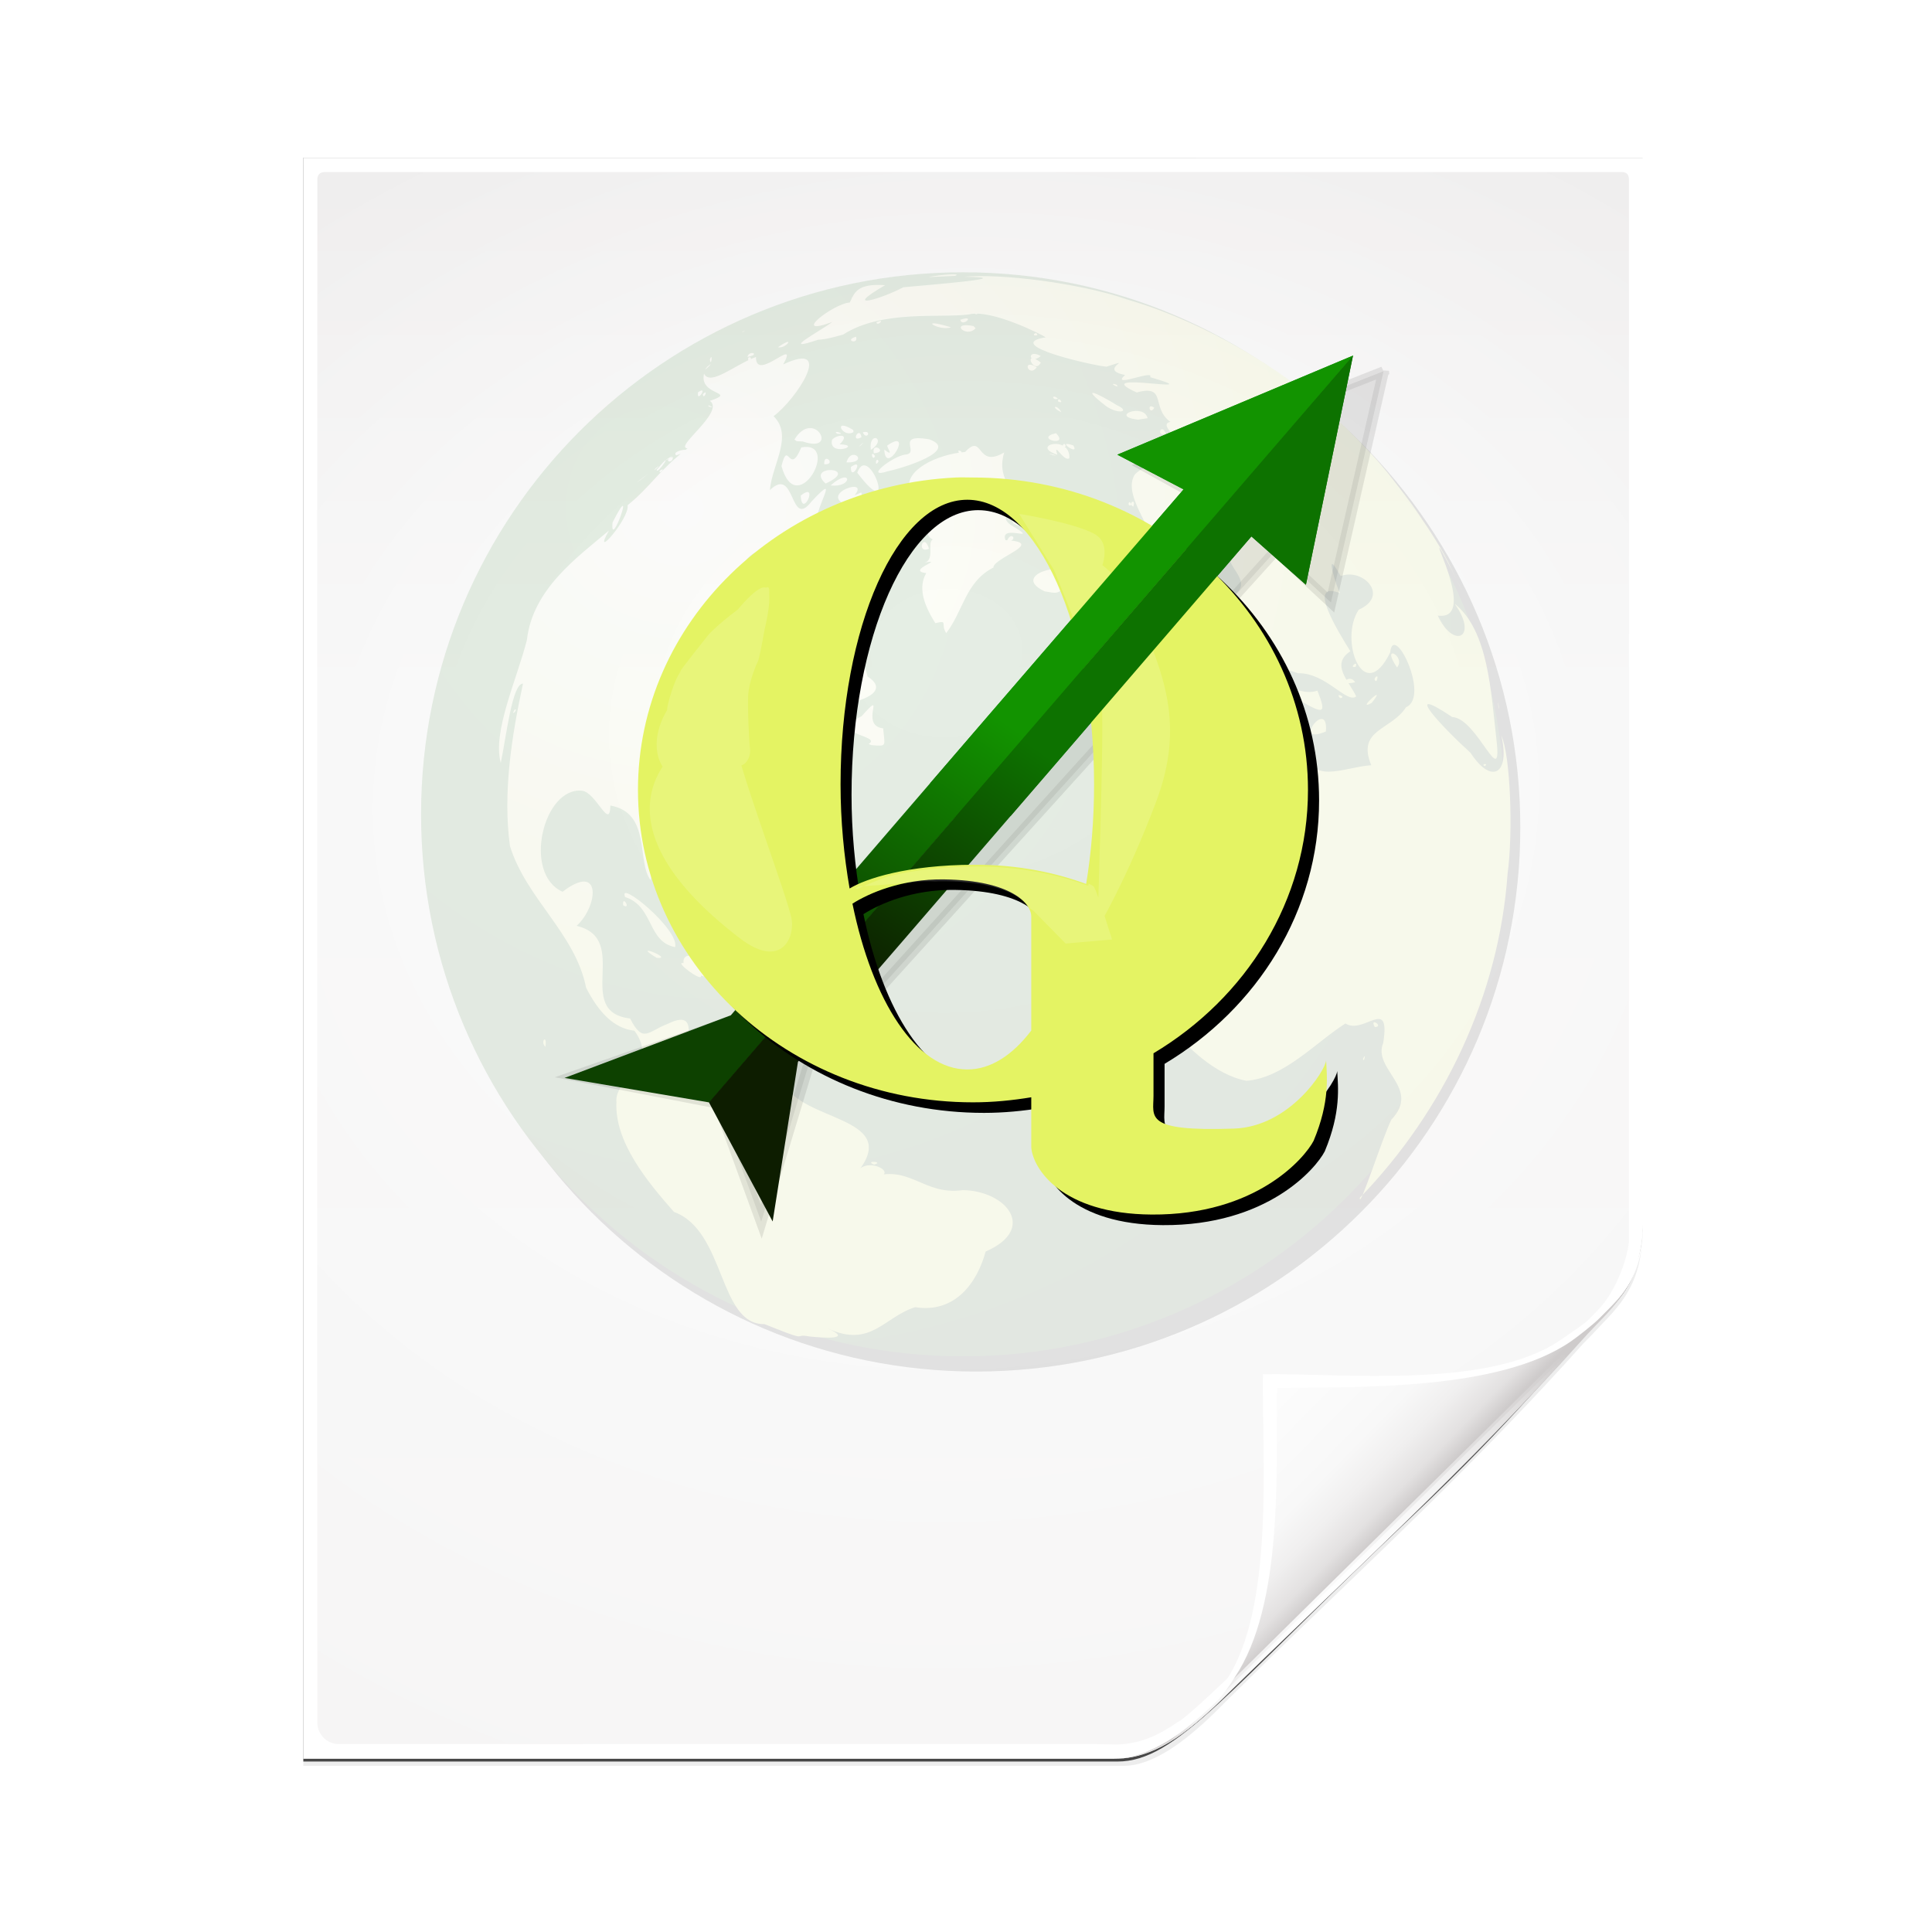 <?xml version="1.0" encoding="UTF-8" standalone="no"?>
<!-- Created with Inkscape (http://www.inkscape.org/) -->

<svg
   xmlns:dc="http://purl.org/dc/elements/1.1/"
   xmlns:cc="http://creativecommons.org/ns#"
   xmlns:rdf="http://www.w3.org/1999/02/22-rdf-syntax-ns#"
   xmlns:svg="http://www.w3.org/2000/svg"
   xmlns="http://www.w3.org/2000/svg"
   xmlns:xlink="http://www.w3.org/1999/xlink"
   xmlns:sodipodi="http://sodipodi.sourceforge.net/DTD/sodipodi-0.dtd"
   xmlns:inkscape="http://www.inkscape.org/namespaces/inkscape"
   width="128"
   height="128"
   id="svg4907"
   version="1.1"
   inkscape:version="0.91 r13725"
   sodipodi:docname="qgis-mime-icon.svg">
  <defs
     id="defs4909">
    <clipPath
       clipPathUnits="userSpaceOnUse"
       id="clipPath4144">
      <rect
         style="fill:#000000;stroke:none"
         id="rect4146"
         width="42.875"
         height="39.625"
         x="565.161"
         y="646.181"
         transform="matrix(1,-0.014,0.014,1,0,0)" />
    </clipPath>
    <linearGradient
       inkscape:collect="always"
       xlink:href="#linearGradient5342-4-9-7"
       id="linearGradient3970-6"
       gradientUnits="userSpaceOnUse"
       gradientTransform="translate(156.088,208.944)"
       x1="413.407"
       y1="477.579"
       x2="423.643"
       y2="463.79" />
    <linearGradient
       id="linearGradient5342-4-9-7">
      <stop
         style="stop-color:#0d4100;stop-opacity:1;"
         offset="0"
         id="stop5344-0-0-6" />
      <stop
         style="stop-color:#129300;stop-opacity:1;"
         offset="1"
         id="stop5346-85-9-0" />
    </linearGradient>
    <linearGradient
       y2="463.79"
       x2="423.643"
       y1="477.579"
       x1="413.407"
       gradientTransform="matrix(-0.283,-0.959,-0.959,0.283,1144.742,948.302)"
       gradientUnits="userSpaceOnUse"
       id="linearGradient4111"
       xlink:href="#linearGradient5342-4-0-4"
       inkscape:collect="always" />
    <linearGradient
       id="linearGradient5342-4-0-4">
      <stop
         style="stop-color:#0d1d00;stop-opacity:1;"
         offset="0"
         id="stop5344-0-9-7" />
      <stop
         style="stop-color:#0d7200;stop-opacity:1;"
         offset="1"
         id="stop5346-85-5-3" />
    </linearGradient>
    <clipPath
       clipPathUnits="userSpaceOnUse"
       id="clipPath4825-8">
      <path
         style="fill:#e4f363;fill-opacity:1;stroke:none"
         d="m 485.063,446.793 c -9.774,0.517 -17.562,8.976 -17.562,19.312 0,10.67 8.284,19.312 18.5,19.312 1.105,0 2.167,-0.119 3.219,-0.312 l 0,3.094 c 0.085,1.316 1.673,4.123 6.656,4.156 5.77,0.039 8.449,-3.498 8.938,-4.562 0.909,-2.43 0.734,-3.989 0.688,-4.969 -0.019,0.588 -1.996,4.101 -5.094,4.219 -4.98,0.189 -4.438,-0.712 -4.438,-2.031 l 0,-2.625 c 5.128,-3.432 8.531,-9.447 8.531,-16.281 0,-10.67 -8.284,-19.312 -18.5,-19.312 -0.319,0 -0.622,-0.017 -0.938,0 z m 0.625,1.375 c 3.87,0 7,7.861 7,17.594 0,2.163 -0.154,4.241 -0.438,6.156 -1.618,-0.665 -3.682,-1.197 -6.188,-1.188 -3.702,0.014 -5.987,0.859 -6.875,1.469 -0.31,-1.993 -0.5,-4.168 -0.5,-6.438 0,-9.733 3.13,-17.594 7,-17.594 z m -1.281,23.469 c 3.739,0.064 4.812,1.516 4.812,2.281 l 0,7.062 c -1.036,1.525 -2.243,2.406 -3.531,2.406 -2.824,0 -5.236,-4.198 -6.344,-10.25 0.894,-0.637 2.7,-1.54 5.062,-1.5 z"
         id="path4827-5"
         inkscape:connector-curvature="0"
         inkscape:export-filename="/home/webmaster/Desktop/path3895-6-6-7-4-4-0_2.png"
         inkscape:export-xdpi="300"
         inkscape:export-ydpi="300" />
    </clipPath>
    <filter
       inkscape:collect="always"
       id="filter4776-5"
       x="-0.332"
       width="1.664"
       y="-0.393"
       height="1.787"
       style="color-interpolation-filters:sRGB">
      <feGaussianBlur
         inkscape:collect="always"
         stdDeviation="0.652"
         id="feGaussianBlur4778-0" />
    </filter>
    <filter
       inkscape:collect="always"
       id="filter4947-8-4"
       style="color-interpolation-filters:sRGB">
      <feGaussianBlur
         inkscape:collect="always"
         stdDeviation="1.016"
         id="feGaussianBlur4949-0-5" />
    </filter>
    <linearGradient
       inkscape:collect="always"
       xlink:href="#linearGradient5342-4-9"
       id="linearGradient3970"
       gradientUnits="userSpaceOnUse"
       gradientTransform="translate(156.088,208.944)"
       x1="413.407"
       y1="477.579"
       x2="423.643"
       y2="463.79" />
    <linearGradient
       id="linearGradient5342-4-9">
      <stop
         style="stop-color:#0d4100;stop-opacity:1;"
         offset="0"
         id="stop5344-0-0" />
      <stop
         style="stop-color:#129300;stop-opacity:1;"
         offset="1"
         id="stop5346-85-9" />
    </linearGradient>
    <linearGradient
       inkscape:collect="always"
       xlink:href="#linearGradient5342-4-0-4"
       id="linearGradient3972"
       gradientUnits="userSpaceOnUse"
       gradientTransform="matrix(-0.283,-0.959,-0.959,0.283,1144.742,948.302)"
       x1="413.407"
       y1="477.579"
       x2="423.643"
       y2="463.79" />
    <linearGradient
       id="linearGradient4887">
      <stop
         style="stop-color:#0d1d00;stop-opacity:1;"
         offset="0"
         id="stop4889" />
      <stop
         style="stop-color:#0d7200;stop-opacity:1;"
         offset="1"
         id="stop4891" />
    </linearGradient>
    <filter
       inkscape:collect="always"
       id="filter5427-2-5"
       style="color-interpolation-filters:sRGB">
      <feGaussianBlur
         inkscape:collect="always"
         stdDeviation="0.488"
         id="feGaussianBlur5429-2-8" />
    </filter>
    <filter
       style="color-interpolation-filters:sRGB"
       inkscape:collect="always"
       id="filter3834">
      <feGaussianBlur
         inkscape:collect="always"
         stdDeviation="1.501"
         id="feGaussianBlur3836" />
    </filter>
    <filter
       style="color-interpolation-filters:sRGB"
       inkscape:collect="always"
       id="filter3826">
      <feGaussianBlur
         inkscape:collect="always"
         stdDeviation="1.036"
         id="feGaussianBlur3828" />
    </filter>
    <linearGradient
       gradientTransform="matrix(0.934,0,0,0.947,4.207,-59.766)"
       inkscape:collect="always"
       xlink:href="#linearGradient4518-3"
       id="linearGradient4524-4"
       x1="72"
       y1="0"
       x2="72"
       y2="116.401"
       gradientUnits="userSpaceOnUse" />
    <linearGradient
       id="linearGradient4518-3">
      <stop
         style="stop-color:#eeecec;stop-opacity:1"
         offset="0"
         id="stop4520-1" />
      <stop
         id="stop5969-4"
         offset="0.4"
         style="stop-color:#f4f4f4;stop-opacity:1" />
      <stop
         style="stop-color:#f6f5f5;stop-opacity:1"
         offset="1"
         id="stop4522-9" />
    </linearGradient>
    <clipPath
       clipPathUnits="userSpaceOnUse"
       id="clipPath6093-7">
      <path
         inkscape:connector-curvature="0"
         sodipodi:nodetypes="cccssccc"
         id="path6095-4"
         d="M 17,8 17,120 l 57.5,0 c 1.675,0 3.914,-0.565 7,-3.6 8.87,-8.725 20.24,-19.852 27.499,-27.176 C 111.44,86.761 112,84.753 112,82.5 L 112,8 Z"
         style="fill:#ffffff;fill-opacity:1" />
    </clipPath>
    <filter
       style="color-interpolation-filters:sRGB"
       inkscape:collect="always"
       id="filter6171-8"
       x="-0.479"
       width="1.957"
       y="-0.513"
       height="2.026">
      <feGaussianBlur
         inkscape:collect="always"
         stdDeviation="10.141"
         id="feGaussianBlur6173-8" />
    </filter>
    <radialGradient
       inkscape:collect="always"
       xlink:href="#linearGradient5982-7"
       id="radialGradient5988-0"
       cx="64"
       cy="64.004"
       fx="63.793"
       fy="47.275"
       r="47.5"
       gradientTransform="matrix(1.574,-0.08,0.064,1.303,-40.826,-77.441)"
       gradientUnits="userSpaceOnUse" />
    <linearGradient
       inkscape:collect="always"
       id="linearGradient5982-7">
      <stop
         style="stop-color:#ffffff;stop-opacity:1;"
         offset="0"
         id="stop5984-8" />
      <stop
         style="stop-color:#ffffff;stop-opacity:0;"
         offset="1"
         id="stop5986-6" />
    </linearGradient>
    <clipPath
       clipPathUnits="userSpaceOnUse"
       id="clipPath4008">
      <path
         inkscape:connector-curvature="0"
         sodipodi:nodetypes="cccssccc"
         id="path4010"
         d="M 17,8 17,120 l 57.5,0 c 1.675,0 3.914,-0.565 7,-3.6 8.87,-8.725 20.24,-19.852 27.499,-27.176 C 111.44,86.761 112,84.753 112,82.5 L 112,8 Z"
         style="fill:#ffffff;fill-opacity:1" />
    </clipPath>
    <filter
       style="color-interpolation-filters:sRGB"
       inkscape:collect="always"
       id="filter6118-4"
       x="-0.113"
       width="1.225"
       y="-0.121"
       height="1.241">
      <feGaussianBlur
         inkscape:collect="always"
         stdDeviation="2.386"
         id="feGaussianBlur6120-3" />
    </filter>
    <linearGradient
       inkscape:collect="always"
       xlink:href="#linearGradient3897-7"
       id="linearGradient3895-3"
       gradientUnits="userSpaceOnUse"
       gradientTransform="matrix(0.946,0,0,0.958,3.37,-60.7)"
       x1="86.738"
       y1="93.621"
       x2="95.182"
       y2="102.066" />
    <linearGradient
       id="linearGradient3897-7">
      <stop
         style="stop-color:#fcfcfc;stop-opacity:1"
         offset="0"
         id="stop3899-4" />
      <stop
         id="stop3901-5"
         offset="0.523"
         style="stop-color:#f8f8f8;stop-opacity:1" />
      <stop
         style="stop-color:#f0efef;stop-opacity:1;"
         offset="0.723"
         id="stop3903-2" />
      <stop
         style="stop-color:#e3e1e1;stop-opacity:1;"
         offset="0.89"
         id="stop3905-5" />
      <stop
         style="stop-color:#cecbcb;stop-opacity:1"
         offset="1"
         id="stop3907-4" />
    </linearGradient>
    <radialGradient
       inkscape:collect="always"
       xlink:href="#linearGradient5982-7"
       id="radialGradient3919-5"
       cx="90.75"
       cy="110.253"
       fx="90.75"
       fy="110.253"
       r="18.75"
       gradientTransform="matrix(1.307,0,0,1.307,-27.836,-33.818)"
       gradientUnits="userSpaceOnUse" />
    <clipPath
       clipPathUnits="userSpaceOnUse"
       id="clipPath3889-6">
      <path
         sodipodi:nodetypes="cscscssc"
         inkscape:connector-curvature="0"
         id="path3891-5"
         d="m 112,82.503 c 0,4.465 -2.797,6.41 -5.28,8.094 -5.109,3.465 -14.939,3.325 -20.72,3.406 -0.081,5.781 0.166,15.505 -3.299,20.613 -1.684,2.482 -5.291,5.387 -8.201,5.387 2.318,0 4.743,-1.335 7.584,-4.085 9.142,-8.849 17.367,-16.135 25.673,-25.298 C 109.676,88.504 112,86.979 112,82.503 Z"
         style="fill:url(#linearGradient3893);fill-opacity:1;stroke:none" />
    </clipPath>
    <filter
       style="color-interpolation-filters:sRGB"
       inkscape:collect="always"
       id="filter3909-6">
      <feGaussianBlur
         inkscape:collect="always"
         stdDeviation="0.43"
         id="feGaussianBlur3911-9" />
    </filter>
    <radialGradient
       inkscape:collect="always"
       xlink:href="#linearGradient5982-7"
       id="radialGradient3919"
       cx="90.75"
       cy="110.253"
       fx="90.75"
       fy="110.253"
       r="18.75"
       gradientTransform="matrix(1.307,0,0,1.307,-27.836,-33.818)"
       gradientUnits="userSpaceOnUse" />
    <clipPath
       clipPathUnits="userSpaceOnUse"
       id="clipPath3889">
      <path
         sodipodi:nodetypes="cscscssc"
         inkscape:connector-curvature="0"
         id="path3891"
         d="m 112,82.503 c 0,4.465 -2.797,6.41 -5.28,8.094 -5.109,3.465 -14.939,3.325 -20.72,3.406 -0.081,5.781 0.166,15.505 -3.299,20.613 -1.684,2.482 -5.291,5.387 -8.201,5.387 2.318,0 4.743,-1.335 7.584,-4.085 9.142,-8.849 17.367,-16.135 25.673,-25.298 C 109.676,88.504 112,86.979 112,82.503 Z"
         style="fill:url(#linearGradient3893);fill-opacity:1;stroke:none" />
    </clipPath>
    <filter
       inkscape:collect="always"
       id="filter3909">
      <feGaussianBlur
         inkscape:collect="always"
         stdDeviation="0.43"
         id="feGaussianBlur3911" />
    </filter>
    <filter
       style="color-interpolation-filters:sRGB"
       inkscape:label="Blur"
       id="filter4813">
      <feGaussianBlur
         stdDeviation="10 10"
         result="fbSourceGraphic"
         id="feGaussianBlur4815" />
      <feColorMatrix
         result="fbSourceGraphicAlpha"
         in="fbSourceGraphic"
         values="0 0 0 -1 0 0 0 0 -1 0 0 0 0 -1 0 0 0 0 1 0"
         id="feColorMatrix4817" />
      <feGaussianBlur
         id="feGaussianBlur4819"
         stdDeviation="10 10"
         result="blur"
         in="fbSourceGraphic" />
    </filter>
    <radialGradient
       inkscape:collect="always"
       xlink:href="#linearGradient5342-4-0-4-1"
       id="radialGradient4777"
       cx="745.869"
       cy="741.88"
       fx="745.869"
       fy="741.88"
       r="350"
       gradientUnits="userSpaceOnUse"
       gradientTransform="matrix(0.145,0.25,-0.22,0.127,99.618,-246.231)" />
    <linearGradient
       id="linearGradient5342-4-0-4-1">
      <stop
         id="stop5346-85-5-3-9"
         offset="0"
         style="stop-color:#0d7200;stop-opacity:1;" />
      <stop
         id="stop5344-0-9-7-8"
         offset="1"
         style="stop-color:#0d1d00;stop-opacity:1;" />
    </linearGradient>
    <radialGradient
       id="polygon413_1_"
       cx="7976.346"
       cy="-10508.842"
       r="13293.867"
       gradientTransform="matrix(0.022,0,0,-0.025,721.167,674.674)"
       gradientUnits="userSpaceOnUse">
      <stop
         offset="0"
         style="stop-color:#80FF80"
         id="stop388" />
      <stop
         offset="1"
         style="stop-color:#0f0"
         id="stop390" />
    </radialGradient>
    <radialGradient
       inkscape:collect="always"
       xlink:href="#linearGradient4771"
       id="radialGradient4821"
       cx="922.882"
       cy="891.146"
       fx="922.882"
       fy="891.146"
       r="325.748"
       gradientTransform="matrix(1,0,0,1.05,0,-44.413)"
       gradientUnits="userSpaceOnUse" />
    <linearGradient
       inkscape:collect="always"
       id="linearGradient4771">
      <stop
         id="stop4775"
         offset="0"
         style="stop-color:#ffffff;stop-opacity:1" />
      <stop
         id="stop4773"
         offset="1"
         style="stop-color:#e4f363;stop-opacity:1;" />
    </linearGradient>
    <radialGradient
       inkscape:collect="always"
       xlink:href="#linearGradient4771"
       id="radialGradient4829"
       gradientUnits="userSpaceOnUse"
       gradientTransform="matrix(0.022,1.121,-1.268,0.025,1566.331,-121.412)"
       cx="717.84"
       cy="683.702"
       fx="717.84"
       fy="683.702"
       r="325.748" />
  </defs>
  <sodipodi:namedview
     id="base"
     pagecolor="#ffffff"
     bordercolor="#666666"
     borderopacity="1.0"
     inkscape:pageopacity="0.0"
     inkscape:pageshadow="2"
     inkscape:zoom="2.8"
     inkscape:cx="46.004888"
     inkscape:cy="43.373316"
     inkscape:document-units="px"
     inkscape:current-layer="layer1"
     showgrid="false"
     width="0px"
     height="0px"
     fit-margin-top="0"
     fit-margin-left="0"
     fit-margin-right="0"
     fit-margin-bottom="0"
     inkscape:window-width="1920"
     inkscape:window-height="1111"
     inkscape:window-x="0"
     inkscape:window-y="0"
     inkscape:window-maximized="1" />
  <g
     inkscape:groupmode="layer"
     id="layer2"
     inkscape:label="File Image"
     transform="translate(0,62.641)"
     style="display:inline">
    <path
       style="opacity:0.262;fill:#000000;fill-opacity:1;filter:url(#filter3834)"
       d="m -15.357,-22.881 0,112 58.187,0 c 2.116,0 4.529,-1.772 7,-4.25 0.712,-0.714 1.441,-1.394 2.156,-2.094 0.416,-0.406 0.832,-0.814 1.25,-1.219 7.774,-7.41 14.983,-14.023 22.219,-22 0.421,-0.421 0.812,-0.811 1.156,-1.188 1.464,-1.498 2.762,-2.838 2.994,-5.862 l 0.037,-0.731 0,-74.656 z"
       id="path5990"
       inkscape:connector-curvature="0"
       sodipodi:nodetypes="ccsssccccccc"
       transform="matrix(0.934,0,0,0.947,34.44,-30.046)" />
    <path
       sodipodi:nodetypes="cccssccc"
       id="path3722"
       d="m -15.357,-23.381 -10e-7,112.2 57.746,0 c 4.168,0 7.729,-4.856 20.854,-17.1 7.486,-6.984 10.44,-10.889 13.15,-13.6 1.743,-1.743 3.25,-3.038 3.25,-7.2 l 0,-74.3 z"
       style="fill:#000000;fill-opacity:0.701;filter:url(#filter3826)"
       inkscape:connector-curvature="0"
       transform="matrix(0.934,0,0,0.947,34.44,-30.046)" />
    <path
       style="fill:#ffffff;fill-opacity:1"
       d="m 20.091,-52.189 -2e-6,106.071 53.725,0 c 1.565,0 3.657,-0.535 6.54,-3.409 8.288,-8.263 18.912,-18.801 25.694,-25.737 2.28,-2.332 2.804,-4.234 2.804,-6.368 l 0,-70.556 z"
       id="path34"
       sodipodi:nodetypes="cccssccc"
       inkscape:connector-curvature="0" />
    <path
       style="fill:url(#linearGradient4524-4);fill-opacity:1"
       d="m 21.492,-51.242 c -0.318,0 -0.467,0.222 -0.467,0.474 l 0,102.253 c 0,0.778 0.635,1.421 1.402,1.421 l 50.163,0 c 0.05,0 0.757,0.022 1.402,0.03 1.661,-0.038 2.926,-0.714 4.07,-1.509 0.983,-0.276 19.294,-18.581 27.816,-27.284 1.273,-1.3 2.042,-3.739 2.042,-4.636 l 4e-5,-70.274 c 0,-0.306 -0.152,-0.474 -0.467,-0.474 z"
       id="path3967"
       inkscape:connector-curvature="0"
       sodipodi:nodetypes="ccsssccscccc" />
    <path
       transform="matrix(0.934,0,0,0.947,4.207,-59.766)"
       clip-path="url(#clipPath6093-7)"
       style="opacity:0.277;fill:#000000;fill-opacity:1;stroke:none;filter:url(#filter6171-8)"
       d="m 114.4,82.503 c 0,4.465 -4.997,6.61 -7.48,8.294 -5.109,3.465 -14.739,3.525 -20.52,3.606 -0.081,5.781 -0.034,15.305 -3.499,20.413 -1.684,2.482 -5.791,8.687 -8.701,8.687 -2.091,1.534 3.488,8.211 6.735,5.32 9.502,-8.461 35.132,-30.023 43.351,-39.263 2.04,-2.294 -4.905,-9.845 -9.886,-7.057 z"
       id="path6153"
       inkscape:connector-curvature="0"
       sodipodi:nodetypes="cscscssc" />
    <path
       sodipodi:nodetypes="ccssscccccc"
       inkscape:connector-curvature="0"
       id="path5980"
       d="m 21.492,-51.242 c -0.318,0 -0.467,0.222 -0.467,0.474 l 0,102.253 c 0,0.778 0.635,1.42 1.402,1.421 l 50.922,0.03 c 0.05,3e-5 3.059,-0.008 3.703,4.6e-5 6.112,-4.265 21.151,-20.791 29.509,-29.316 1.38,-1.569 0.428,-0.35 1.358,-1.522 l 5e-5,-72.864 c 0,-0.306 -0.152,-0.474 -0.467,-0.474 z"
       style="opacity:0.847;fill:url(#radialGradient5988-0);fill-opacity:1" />
    <path
       transform="matrix(0.934,0,0,0.947,4.207,-59.766)"
       sodipodi:nodetypes="cscscssc"
       inkscape:connector-curvature="0"
       id="path6081"
       d="m 113.9,82.503 c 0,4.465 -4.497,6.61 -6.98,8.294 -5.109,3.465 -14.739,3.525 -20.52,3.606 -0.081,5.781 0.766,15.305 -2.699,20.413 -1.684,2.482 -5.791,7.987 -8.701,7.987 -2.091,1.534 3.488,11.211 6.735,8.32 9.502,-8.461 45.999,-30.201 54.218,-39.442 2.04,-2.294 -17.072,-11.966 -22.053,-9.178 z"
       style="opacity:0.401;fill:#000000;fill-opacity:1;stroke:none;filter:url(#filter6118-4)"
       clip-path="url(#clipPath6093-7)" />
    <path
       style="fill:url(#linearGradient3895-3);fill-opacity:1;stroke:none"
       d="m 108.854,18.37 c 0,4.229 -2.614,6.071 -4.933,7.665 -4.773,3.282 -13.958,3.149 -19.36,3.226 -0.076,5.475 0.155,14.684 -3.083,19.522 -1.573,2.351 -4.943,5.102 -7.662,5.102 2.166,0 4.431,-1.264 7.086,-3.869 8.542,-8.38 16.227,-15.281 23.988,-23.958 1.793,-2.005 3.964,-3.449 3.964,-7.688 z"
       id="path6011"
       inkscape:connector-curvature="0"
       sodipodi:nodetypes="cscscssc" />
    <path
       style="fill:#ffffff;fill-opacity:1;stroke:none"
       d="m 108.871,19.042 c -0.296,3.693 -3.292,5.59 -5.466,7.085 -4.773,3.282 -14.331,2.202 -19.732,2.279 -0.076,5.475 0.797,15.453 -2.441,20.291 -1.376,2.057 -3.83,4.413 -6.319,4.972 1.85,-0.343 3.63,-1.573 5.857,-3.759 0.317,-0.368 0.537,-0.643 1.034,-1.421 3.238,-4.838 2.732,-13.7 2.807,-19.175 5.402,-0.077 14.686,0.201 19.459,-3.081 0.435,-0.299 1.489,-1.125 1.875,-1.515 1.435,-1.455 2.711,-2.475 2.926,-5.676 z M 74.914,53.668 c -0.147,0.033 -0.293,0.039 -0.438,0.059 0.147,-0.016 0.29,-0.032 0.438,-0.059 z"
       id="path6122"
       inkscape:connector-curvature="0"
       sodipodi:nodetypes="cscsccccsscccc" />
    <path
       transform="matrix(0.934,0,0,0.947,4.207,-59.766)"
       style="fill:none;stroke:url(#radialGradient3919-5);stroke-width:1.2;stroke-linecap:butt;stroke-linejoin:miter;stroke-miterlimit:4;stroke-dasharray:none;stroke-opacity:1;filter:url(#filter3909-6)"
       d="M 117.315,81.861 72.639,125.348"
       id="path3873-2"
       inkscape:connector-curvature="0"
       sodipodi:nodetypes="cc"
       clip-path="url(#clipPath3889-6)" />
    <path
       inkscape:connector-curvature="0"
       style="fill:#000000"
       d=""
       id="path2197" />
    <g
       id="Foreground_Grid_1_"
       transform="matrix(0.165,0,0,0.165,-292.731,-69.924)" />
    <g
       id="layer4"
       inkscape:label="box"
       style="display:inline"
       transform="matrix(0.319,0,0,0.318,289.123,64.367)" />
    <g
       id="layer5"
       inkscape:label="zip_app"
       style="display:inline"
       transform="matrix(0.319,0,0,0.318,289.123,64.367)" />
    <rect
       style="opacity:0.578;fill:#ffffff;fill-opacity:1;fill-rule:nonzero;stroke:none"
       id="rect1327"
       width="0.319"
       height="0"
       x="289.416"
       y="69.497" />
    <path
       transform="matrix(0.934,0,0,0.947,4.207,-59.766)"
       style="fill:none;stroke:url(#radialGradient3919);stroke-width:0.8;stroke-linecap:butt;stroke-linejoin:miter;stroke-miterlimit:4;stroke-dasharray:none;stroke-opacity:1;filter:url(#filter3909)"
       d="M 117.315,81.861 72.639,125.348"
       id="path3873"
       inkscape:connector-curvature="0"
       sodipodi:nodetypes="cc"
       clip-path="url(#clipPath3889)" />
  </g>
  <g
     inkscape:groupmode="layer"
     id="layer7"
     inkscape:label="Globe"
     style="display:inline;opacity:0.1">
    <path
       style="fill:#000000;fill-opacity:1;filter:url(#filter4813)"
       d="m 1320,970 c 0,193.3 -156.701,350 -350,350 -193.3,0 -350,-156.7 -350,-350 0,-193.3 156.7,-350 350,-350 193.299,0 350,156.7 350,350 l 0,0 z"
       id="path4785"
       inkscape:connector-curvature="0"
       transform="matrix(0.103,0,0,0.103,-35.236,-45.093)" />
    <path
       id="path3517"
       d="m 99.717,53.95 c 0,19.833 -16.077,35.91 -35.91,35.91 -19.833,0 -35.91,-16.077 -35.91,-35.91 0,-19.833 16.077,-35.91 35.91,-35.91 19.832,0 35.91,16.077 35.91,35.91 l 0,0 z"
       style="fill:url(#radialGradient4777);fill-opacity:1"
       inkscape:connector-curvature="0"
       inkscape:export-xdpi="90"
       inkscape:export-ydpi="90" />
    <g
       id="layer3"
       transform="matrix(0.103,0,0,0.103,-28.533,-38.39)">
      <radialGradient
         id="radialGradient7854"
         cx="7976.346"
         cy="-10508.842"
         r="13293.867"
         gradientTransform="matrix(0.022,0,0,-0.025,721.167,674.674)"
         gradientUnits="userSpaceOnUse">
        <stop
           offset="0"
           style="stop-color:#80FF80"
           id="stop7856" />
        <stop
           offset="1"
           style="stop-color:#0f0"
           id="stop7858" />
      </radialGradient>
      <path
         id="polygon413"
         d="m 738.059,824.52 -4.896,-2.991 3.183,4.563 1.697,-1.541 0.016,-0.031 m 315.115,-124.435 -0.383,1.419 1.727,0.363 -1.317,-1.773 -0.027,-0.009 m -257.087,112.336 -2.255,0.589 0.465,1.879 1.814,-2.44 -0.024,-0.028 m -70.86,-12.684 -3.059,0.086 3.033,-0.077 0.026,-0.009 m 507.893,171.781 -0.121,-1.182 0.118,1.188 0,-0.006 m 1.431,4.062 -0.34,-0.164 0.341,0.166 -10e-4,-0.002 m -490.636,-279.995 -1.29,-0.768 1.215,0.783 0.075,-0.015 m 461.488,304.626 1.548,-2.094 -1.536,2.067 -0.012,0.027 m -461.774,-304.148 -2.035,-0.956 2.023,0.955 0.012,10e-4 m 305.072,4.142 -1.344,-0.514 1.317,0.515 0.027,-10e-4 m 186.587,263.978 0,-0.003 -0.166,-0.673 0.163,0.676 m -97.138,-286.087 0.064,0.801 -0.063,-0.798 -10e-4,-0.003 m -373.039,161.109 -2.353,0.707 2.337,-0.677 0.016,-0.03 m 46.254,289.391 -0.434,-1.414 0.419,1.393 0.015,0.021 m -40.176,-62.291 -1.831,-0.333 1.871,0.346 -0.04,-0.013 m 61.266,62.881 1.77,0.989 -1.741,-0.978 -0.029,-0.011 m 399.868,-148.699 -0.027,1.02 0.03,-1.032 0,0.012 m -85.152,-270.635 1.13,0.812 -1.113,-0.81 -0.017,-0.002 m -427.622,49.937 -0.003,10e-4 -1.005,1.075 1.008,-1.076 m 9.885,37.886 -1.26,0.07 1.234,-0.036 0.026,-0.034 m 411.98,-115.919 -0.672,-1.176 0.654,1.173 0.018,0.003 m -343.025,536.588 0.573,0.66 -0.549,-0.659 -0.024,-10e-4 m 260.171,-528.531 1.178,0.889 -1.171,-0.889 -0.01,0 m -119.445,-121.01 -0.003,0 -0.188,0.437 0.191,-0.437 m -4.625,-9.775 -1.369,-0.157 1.377,0.166 -0.008,-0.009"
         inkscape:connector-curvature="0"
         style="fill:url(#polygon413_1_)" />
    </g>
    <g
       id="layer1-8"
       style="fill:url(#radialGradient4821);fill-opacity:1"
       transform="matrix(0.103,0,0,0.103,-28.533,-38.39)">
      <path
         style="fill:url(#radialGradient4829);fill-opacity:1"
         d="m 819.353,587.924 c 25.233,-16.163 62.132,-10.448 80.889,-12.953 14.023,-3.631 46.852,12.867 49.404,14.706 -28.945,4.803 30.425,18.171 39.055,18.896 20.175,-6.443 -6.379,1.8 11.986,5.333 -9.803,9.003 19.135,-3.87 16.124,1.411 42.708,12.41 -41.995,-5.224 -8.606,9.848 19.663,-5.387 8.995,9.954 21.653,18.917 -10.895,2.063 19.422,19.271 -2.131,14.394 22.403,4.058 22.047,37.795 6.061,18.813 11.181,-21.176 -25.29,-3.7 -27.285,1.441 -7.646,14.432 16.727,38.304 11.896,49.445 -0.947,15.028 3.486,12.77 15.922,25.645 1.27,-25.248 13.973,1.811 26.209,-0.751 1.206,-25.225 -34.442,-33.838 -30.412,-56.498 10.609,11.086 24.47,33.406 33.084,10.643 -3.319,9.623 1.63,15.853 5.793,22.297 -5.63,6.694 17.26,18.474 -0.648,27.234 -4.24,16.727 -19.959,2.973 -24.202,-3.913 1.404,14.654 19.289,17.076 5.384,32.055 10.181,21.431 -33.193,39.438 2.55,43.421 18.497,25.32 -39.126,19.746 -13.444,47.967 5.323,32.367 52.199,2.674 34.349,-22.343 1.588,-22.748 14.947,-41.551 40.274,-30.559 15.463,8.907 17.093,8.628 11.151,-6.423 -17.066,6.248 -44.029,-22.793 -12.475,-11.181 17.832,-0.501 31.363,19.816 37.435,14.911 -4.472,-9.817 -16.722,-20.407 -3.784,-29.061 -7.886,-12.812 -28.641,-45.964 -6.59,-37.367 -1.877,-2.789 -11.433,-32.416 0.414,-10.958 13.843,-5.575 31.975,12.436 11.622,21.599 -12.96,19.151 3.058,62.514 20.181,27.551 2.05,-20.275 25.942,28.42 10.232,35.172 -9.57,14.952 -31.981,14.171 -22.379,37.317 -18.024,1.155 -39.975,13.861 -42.404,-11.932 -22.902,11.607 -38.054,36.589 -58.471,46.486 -3.927,29.731 -15.545,52.354 -27.122,81.389 -7.394,18.339 9.741,36.504 1.55,55.459 6.876,8.192 25.56,27.862 46.232,31.58 24.201,-1.932 44.447,-24.711 63.617,-36.888 11.629,7.637 29.082,-17.966 24.309,12.478 -7.188,17.232 24.659,28.934 5.218,49.413 -5.747,11.528 -20.618,58.26 -20.298,50.268 54.193,-56.012 89.528,-130.41 95.046,-208.419 3.64,-26.565 1.858,-76.165 -4.007,-88.889 5.785,24.985 -6.437,31.684 -19.849,11.033 -16.372,-14.699 -46.505,-46.282 -11.774,-22.987 16.359,0.601 32.836,50.188 28.323,13.072 -3.399,-28.432 -4.872,-68.479 -26.721,-85.923 15.52,21.602 -0.604,29.756 -10.905,7.574 25.423,3.737 -4.899,-52.767 2.031,-42.29 8.034,13.855 21.866,43.452 6.946,12.717 -10.523,-23.932 -42.428,-64.896 -49.899,-72.339 5.916,6.3 22.044,25.952 33.054,43.315 -20.265,-30.048 -33.396,-45.502 -58.825,-69.313 -35.213,-32.708 -83.546,-59.855 -126.805,-73.513 -16.972,-5.204 -21.621,-6.413 -6.385,-2.043 -31.778,-10.583 -81.315,-16.608 -104.777,-14.439 38.513,0.476 -25.228,5.402 -39.085,6.746 -12.957,7.001 -41.102,15.787 -11.705,-1.341 -18.474,-1.221 -19.572,4.934 -22.738,11.151 -10.557,0.63 -39.03,22.827 -11.158,12.485 -8.648,6.427 -34.841,20.068 -9.219,11.474 5.54,-0.258 10.802,-1.903 16.108,-3.331 z m -43.586,639.285 c 21.707,8.669 11.519,3.203 21.624,5.134 10.266,1.07 28.218,2.193 12.319,-5.003 27.601,12.58 35.94,-7.547 55.97,-13.805 25.587,4.058 39.792,-15.516 45.328,-35.786 33.552,-14.643 13.122,-39.135 -14.698,-39.504 -25.658,3.623 -34.075,-17.18 -59.713,-7.972 20.364,-0.542 2.611,-12.601 -6.078,-6.14 23.633,-32.968 -37.962,-30.516 -48.91,-54.282 -13.453,-23.023 -37.102,-15.898 -55.635,-32.745 -15.86,21.411 6.394,-18.774 -19.47,-5.792 -12.573,4.651 -15.793,13.022 -24.186,-3.458 -36.8,-4.452 1.027,-51.156 -34.416,-59.598 13.897,-12.608 16.419,-41.372 -9.029,-21.932 -25.991,-11.613 -12.266,-67.88 12.699,-64.965 8.988,1.287 17.722,25.876 18.056,9.504 26.558,4.728 16.698,36.445 25.983,48.072 2.198,-24.184 9.939,-46.996 36.871,-48.248 1.884,-6.087 6.639,-33.085 5.936,-8.552 5.615,-21.629 30.944,-8.02 35.952,-27.24 13.143,-4.39 38.473,-5.663 15.067,5.297 15.361,-1.116 27.378,-2.751 9.947,-13.662 -2.533,-15.622 -3.007,-5.779 3.773,-14.179 -10.716,-9.849 -36.283,10.425 -10.29,-6.068 22.937,3.443 62.16,-5.768 42.159,-18.426 -1.041,-6.107 -9.2,-21.186 -6.823,-33.39 -0.938,-9.61 -21.411,13.023 -17.887,-10.364 15.304,-4.579 -15.959,-32.571 -15.975,-6.92 -7.412,12.652 -14.071,22.809 -25.334,30.894 -4.132,26.5 -18.946,-1.325 -4.827,-11.322 -16.086,-17.313 -18.925,-53.092 13.643,-51.553 -7.554,-14.79 16.443,9.519 13.173,-9.317 15.331,14.689 39.588,-23.283 11.609,-4.774 -3.74,-8.728 16.986,-37.903 -3.558,-15.844 -14.283,18.539 -10.066,-23.492 -26.831,-7.281 1.401,-16.529 15.226,-34.918 2.388,-47.558 14.659,-10.855 39.772,-49.082 6.185,-33.298 10.641,-19.298 -17.864,12.15 -17.509,-4.785 -13.391,4.784 -29.276,19.023 -33.407,10.756 -3.429,14.427 22.145,11.345 3.725,17.467 10.073,6.919 -23.51,30.053 -14.348,30.518 -19.316,15.009 -23.016,23.939 -38.542,36.632 1.41,8.53 -23.644,36.974 -12.031,16.303 -20.975,17.617 -49.082,37.895 -52.756,70.432 -6.441,25.309 -22.266,59.026 -16.8,78.947 3.418,-15.952 7.325,-51.245 14.295,-50.944 -7.375,34.068 -13.02,70.634 -8.382,104.474 10.569,34.015 42.08,56.243 48.984,91.128 8.003,15.655 17.776,26.212 31.106,27.645 16.433,22.588 -13.094,30.3 -11.596,45.905 -1.322,25.545 19.86,51.224 37.005,70.642 33.262,12.188 28.518,72.657 58.165,72.178 2.34,0.966 4.702,1.878 7.067,2.781 z M 885.66,779.943 c 11.079,-14.406 12.296,-32.879 30.347,-42.172 -0.181,-6.23 34.61,-16.297 7.787,-17.603 -4.353,-11.34 24.62,2.948 3.143,-9.933 -11.168,-8.855 14.496,-5.28 1.105,-14.542 1.307,-10.075 -10.155,-15.592 -5.078,-31.956 -18.183,10.804 -13.271,-13.102 -25.128,-0.311 -18.334,1.593 -39.338,11.776 -35.757,24.358 19.898,4.701 4.883,27.752 14.936,31.891 -4.041,2.264 1.977,14.035 -6.231,15.118 16.003,-3.169 -11.793,4.91 2.015,6.569 -5.15,8.857 -2.105,19.596 5.854,32.173 8.635,-1.958 3.046,0.361 7.008,6.408 z m -57.795,-21.505 c -11.32,-19.713 16.715,4.735 5.641,-18.783 2.7,-11.149 9.981,7.189 13.862,-4.48 -8.336,-6.871 -6.344,-17.602 -4.337,-23.111 -5.172,-6.087 -9.573,-13.55 -12.049,-22.559 -18.403,7.261 -16.353,11.753 -3.817,21.132 7.904,15.742 -12.505,20.188 -16.092,25.991 11.2,1.722 3.457,17.028 16.791,21.809 z m 46.872,-103.146 c -22.705,-3.916 -5.398,9.175 -15.457,9.798 -8.592,1.311 -26.912,15.931 -11.066,10.71 9.019,-1.815 46.555,-13.299 26.523,-20.508 z m 167.491,145.922 c 0.065,-18.594 -26.487,-20.638 -35.384,-35.058 -2.976,21.324 22.366,15.904 19.244,36.578 10.156,-4.477 -6.216,21.298 10.005,1.945 l 3.117,-2.437 3.018,-1.028 z m -204.82,50.769 c 10.698,0.97 8.554,0.65 7.712,-10.743 -15.926,-1.816 2.984,-26.694 -13.885,-7.855 -23.439,11.784 13.861,12.294 4.485,17.883 l 1.689,0.715 0,0 z M 779.698,672.52 c 9.793,35.49 38.715,-16.813 12.736,-12.011 -7.913,19.223 -8.338,-5.932 -12.736,12.011 z m 180.694,78.376 c 19.398,-21.511 -38.369,-10.478 -11.355,2.227 4.303,0.441 8.865,2.618 11.355,-2.227 z m 54.155,56.066 c 8.019,-34.538 -22.954,-7.087 -2.671,2.777 l 2.671,-2.777 z M 828.419,676.763 c 26.689,35.238 7.505,-20.593 0,0 z m -16.175,-21.211 c -2.76,11.271 20.318,3.442 4.88,2.962 7.225,-7.116 -1.693,-6.452 -4.88,-2.962 z m 33.583,6.377 c 0.701,18.003 19.646,-14.969 1.879,-2.621 -0.172,1.548 4.82,7.748 -1.879,2.621 z m 119.01,5.537 c 0.924,-15.231 -25.869,-8.34 -7.698,-2.243 -2.926,-9.413 4.127,4.882 7.698,2.243 z m 30.638,-34.101 c -13.05,-8.095 -24.458,-13.014 -6.837,0.697 7.858,5.356 15.829,3.469 6.837,-0.697 z M 711.254,981.938 c 3.106,-11.12 -37.286,-44.14 -32.125,-32.231 18.45,5.938 14.195,28.746 32.125,32.231 z m 16.555,18.333 c 29.893,7.747 -12.583,-24.625 -11.146,-8.044 -6.614,-1.453 12.616,12.848 11.146,8.044 z m 146.269,-449.31 c 9.278,-1.785 22.12,-2.577 17.283,-0.785 -5.761,0.262 -11.522,0.522 -17.283,0.785 z m -66.003,132.783 c 23.445,-10.673 -13.677,-12.439 0,0 z m -10.755,52.367 c 12.15,-27.639 -24.594,-8.965 0,0 z m 217.865,-94.39 c -2.319,-9.972 -24.972,-1.281 -6.181,0.943 l 6.181,-0.943 z M 726.042,625.032 c -1.255,7.662 7.049,-4.824 0,0 z m 230.21,26.319 c -14.72,3.452 9.234,9.31 0,0 z m -134.78,18.808 c 15.172,0.425 3.198,-11.175 0,0 z m -28.104,-13.475 c 23.787,8.233 7.274,-21.927 -5.341,-1.211 l 1.456,1.036 3.885,0.174 z m -122.337,52.105 c -1.859,19.511 16.184,-31.844 0,0 z m 28.385,-33.872 c 0.103,3.995 12.996,-15.655 0,0 z m -10.506,6.554 c 15.122,-11.563 -9.531,6.8 0,0 z m 214.293,-99.042 c -15.932,-3.047 -4.746,8.221 1.361,1.444 L 903.203,582.429 Z m -85.748,271.714 c -2.544,-8.842 -13.864,6.071 0,0 z m 8.376,-204.834 c -13.534,-8.504 -7.054,5.458 0.169,1.356 L 825.831,649.309 Z m -5.257,47.812 c 25.212,-20.708 -17.942,-7.943 0,0 z m 237.453,62.845 c -3.814,-15.824 -4.512,5.296 0,0 z M 946.495,605.893 c -12.372,-9.252 -4.172,8.474 0,0 z m -109.359,56.223 c 11.048,-7.199 -1.603,-12.811 0,0 z M 712.91,663.23 715.095,660.817 712.91,663.23 Z m 98.408,21.717 c 14.635,1.663 13.639,-12.239 0,0 z m 156.106,-25.694 c -12.425,-4.305 4.433,7.435 0,0 z M 773.866,774.61 c 6.245,1.692 4.493,-2.191 0,0 z m 100.713,-48.962 c -3.491,-11.279 -8.41,3.706 0,0 z m 284.724,99.196 c 11.385,-14.149 -11.11,6.257 0,0 z m -531.492,221.218 c 1.419,-8.632 -3.638,-3.534 0,0 z m 129.935,173.648 -1.915,-1.136 1.915,1.136 z M 703.527,674.683 c -3.271,0.075 -2.817,3.999 0,0 z m 242.95,-72.952 c -9.311,-5.179 -7.74,6.383 0,0 z m -2.542,7.229 c -10.161,-6.065 -5.227,7.079 0,0 z M 708.909,943.109 c 5.947,1.086 -1.225,-11.714 0,0 z m 394.662,-95.863 c 8.853,-14.02 -17.186,-15.502 0,0 z m -298.155,3.877 c 9.182,-2.736 -16.087,-10.626 0,0 z M 699.497,988.874 c 11.683,0.994 -17.906,-10.824 0,0 z m 34.154,-384.917 c 0.752,5.585 2.043,-5.447 0,0 z m 441.962,198.088 c 6.101,-7.106 -10.903,-16.083 0,0 z m -399.096,257.528 c 2.819,-9.855 -10.395,2.954 0,0 z M 705.239,953.947 c -0.3,-4.708 -3.02,1.278 0,0 z M 834.038,693.894 c 10.232,14.257 5.018,-12.019 0,0 z m 192.916,-42.312 c -3.144,-7.318 -6.52,2.632 10e-4,0 M 814.114,834.057 c -2.964,-11.575 -13.197,-4.962 0,0 z m 334.924,-32.475 c 1.95,-4.931 -5.009,1.234 0,0 z M 712.875,951.335 c 0.384,6.12 -3.05,-13.149 0,0 z m 64.568,-355.263 c 5.18,1.252 11.968,-8.344 0,0 z m -67.624,70.572 c -7.171,2.392 0.186,5.113 0,0 z m 44.241,342.94 c 3.039,-7.297 -14.271,-0.627 0,0 z m 297.65,-248.823 c 5.286,8.94 2.735,-5.965 0,0 z m 97.009,50.797 c -3.852,-6.26 -11.928,2.916 0,0 z m -147.592,-38.739 c 3.906,3.633 -1.522,-8.784 0,0 z m 4.846,-74.227 c 2.002,-5.904 -3.939,-2.089 0,0 z M 703.634,951.126 c 5.628,-4.13 -4.766,-8.119 0,0 z M 929.062,709.502 c 10.133,5.06 -4.274,-6.61 0,0 z m -241.139,-20.395 0.718,0.328 L 687.924,689.107 M 677.857,955.01 c 5.483,3.333 -0.743,-7.349 0,0 z M 994.931,620.025 c -6.235,-1.712 4.013,3.589 0,0 z m -187.736,51.34 c 8.145,0.42 -0.486,-8.179 0,0 z m 81.535,-88.123 c -22.771,-6.888 -7.72,2.775 0,0 z m 5.977,-4.842 c 1.045,5.201 10.636,-3.587 0,0 z m 189.96,279.008 c 3.793,-8.149 -7.766,1.43 0,0 z m 13.246,-24.39 c 2.2,-11.023 -11.295,-9.101 0,0 z M 792.075,691.505 c 0.736,15.715 12.216,-9.774 0,0 z m -80.111,-25.868 c 17.345,-5.732 -4.257,-3.744 0,0 z m 417.901,177.588 c 1.897,-22.193 -22.633,9.63 0,0 z M 757.783,602.253 c 8.875,-1.421 1.261,-4.749 0,0 z m -25.748,6.292 c -5.037,5.994 6.55,-5.465 0,0 z m 92.515,111.858 c -7.05,-7.896 -6.109,10.327 0,0 z m -33.461,16.082 c -13.989,2.696 8.341,2.417 0,0 z m -14.939,290.692 c 7.011,0.012 -3.996,-5.374 0,0 z m 55.021,-373.253 c -1.359,-7.731 -7.467,4.172 0,0 z m 114.651,-45.175 -0.573,1.526 0.573,-1.526 z m -106.733,55.518 c 9.859,-0.646 -1.786,-8.041 0,0 z m 403.03,304.999 -0.171,0.679 0.171,-0.679 z m -222.637,-334.3 c -5.086,-3.695 -2.847,5.446 0,0 z m 40.401,88.74 c -1.185,4.229 4.571,-2.493 0,0 z M 758.244,604.304 c 4.374,-0.694 -0.55,-3.706 0,0 z m 249.538,174.625 c -2.927,4.513 4.469,-0.25 0,0 z M 831.989,650.824 c 2.48,5.607 6.342,-1.824 0,0 z m 97.772,55.222 c -4.351,-3.266 -7.403,2.443 0,0 z m 281.12,52.359 c -2.466,-6.174 2.562,8.229 0,0 z m 21.105,107.123 c 3.123,-2.005 -2.785,-1.574 0,0 z m -127.604,-61.565 c -4.702,-1.231 4.906,1.825 0,0 z M 608.04,829.171 c -3.126,5.26 2.975,-0.994 0,0 z m 397.758,-53.915 c -7.316,-6.122 1.885,4.337 0,0 z m 53.696,-33.004 c 7.345,12.87 -2.711,-6.129 0,0 z m -54.807,-44.73 c -1.344,-4.786 -3.1,1.729 0,0 z M 954.1,665.407 c 7.391,1.542 -7.273,-2.654 0,0 z m 184.936,156.336 c 4.756,-0.511 -3.874,-3.984 0,0 z m -374.238,401.088 -2.094,-0.89 2.094,0.89 z m -45.697,-252.81 c 3.955,-4.396 -5.642,4.247 0,0 z m 13.876,-335.816 c 5.338,1.676 -1.98,-2.133 0,0 z m 226.672,3.629 c -2.511,-5.241 -7.747,-3.772 0,0 z m -260.991,36.214 c -3.28,3.938 6.002,-4.912 0,0 z m 365.362,54.775 c 2.864,-8.068 -6.597,-1.7 0,0 z M 729.103,626.29 c 0.426,4.364 3.979,-4.139 0,0 z m 98.532,-36.968 c -8.146,2.297 1.909,5.402 0,0 z m 194.64,367.244 c 6.644,-5.153 -4.275,-3.497 0,0 z m -18.083,-265.771 -0.437,1.667 0.437,-1.667 z M 839.223,1121.84 c 7.091,-1.996 -6.74,-2.756 0,0 z M 829.195,762.201 c 4.927,-0.96 -3.866,-3.128 0,0 z m 11.562,-182.143 c 0.438,3.141 6.472,-3.162 0,0 z m -89.146,286.52 c 5.78,3.472 13.04,-1.389 0,0 z m 72.733,-193.519 c -0.35,10.475 9.443,-6.583 0,0 z m -116.28,-5.657 c 5.167,-3.949 -8.175,4.152 0,0 z m 0.8,-2.403 0.627,-0.34 -0.627,0.34 z m 101.92,-100.225 1.03,-0.285 -1.03,0.285 z m 430.317,262.668 c -0.984,-8.54 0.01,5.053 0,0 z m -205.912,124.031 c 3.232,-11.511 -5.944,7.034 0,0 z M 804.342,709.075 c -2.989,4.792 4.776,-4.727 0,0 z m -4.176,12.907 c 3.305,4.754 -0.445,-7.411 0,0 z m -41.213,64.45 c 1.635,8.268 6.242,-1.183 0,0 z m -79.842,110.463 0.644,0.374 -0.644,-0.374 z m 483.275,-86.051 c 2.706,-6.452 -3.695,-0.848 0,0 z M 815.567,651.702 c 6.927,0.599 -4.012,-2.861 0,0 z m 22.92,-96.138 2.308,-0.451 -2.308,0.451 z m 322.873,477.795 c 6.256,-0.319 -3.883,-6.765 0,0 z M 932.784,695.312 c 5.5,0.812 -2.785,-5.334 0,0 z m 24.909,-64.254 c 4.804,1.835 -0.852,-4.127 0,0 z m -282.904,454.79 c 3.433,-0.751 -3.498,-2.741 0,0 z m 46.543,-106.069 c 3.863,-4.005 -7.341,0.146 0,0 z m 38.745,70.784 -0.513,-0.089 0.513,0.089 z M 944.316,588.262 c -0.571,-3.344 -4.859,1.281 0,0 z m 92.376,357.825 c -0.061,-4.951 -3.52,6.324 0,0 z M 802.549,741.045 c 5.271,-0.161 -3.042,-4.509 0,0 z m 192.182,298.177 c 4.993,1.107 -3.217,-4.414 0,0 z M 893.394,662.613 c 1.569,6.532 4.131,-0.621 0,0 z M 719.636,991.705 c -4.503,-3.614 3.16,4.422 0,0 z M 962.573,659.844 c -0.959,-4.307 -3.824,1.757 0,0 z m -141.08,49.034 c 5.828,0.384 -3.796,-2.959 0,0 z M 793.438,745.5 c 4.328,0.543 4.079,-7.394 0,0 z m -59.277,290.036 c 4.189,5.364 -2.422,-3.903 0,0 z m 294.626,-80.828 c -3.137,-3.035 -2.608,4.788 0,0 z m -121.753,-403.374 2.696,0.078 -2.696,-0.078 z m -104.393,35.284 c -4.687,3.19 4.888,-2.87 0,0 z m 28.204,72.444 c 4.89,-5.01 -4.619,3.623 0,0 z m 126.648,-29.925 c -4.32,-3.609 -3.676,1.636 0,0 z m -194.596,-47.809 -0.313,0.159 0.313,-0.159 z m 77.001,84.734 c -3.437,-4.708 -1.823,4.108 0,0 z m -12.858,55.392 c -4.586,-4.949 1.007,4.67 0,0 z m 326.672,332.394 c 0.632,3.237 2.26,-5.014 0,0 z M 929.339,699.998 c 6.792,2.205 1.357,-3.558 0,0 z m -87.166,-30.613 c -1.896,-3.54 -2.709,4.921 0,0 z m 222.594,90.686 c -1.081,-4.884 -2.814,3.318 0,0 z M 827.042,563.543 c -5.083,0.641 0.181,2.388 0,0 z m 97.671,157.23 c 7.811,0.193 2.691,-7.346 0,0 z m 3.608,-13.476 c 4.986,2.367 3.43,-2.923 0,0 z M 754.913,585.957 c -2.451,1.914 3.902,-2.04 0,0 z m 307.104,153.772 c -0.678,-5.539 -7.069,-7.903 0,0 z m -369.543,-55.63 1.372,-1.251 -1.372,1.251 z m 6.817,276.918 1,1.219 -1,-1.219 z m 304.033,-265.603 -0.673,-1.874 0.673,1.874 z m -212.6,-6.134 -1.178,1.358 1.178,-1.358 z m 218.086,95.026 0.456,-1.8 -0.456,1.8 z m -401.025,38.97 -0.742,3.785 0.742,-3.785 z m 359.738,84.413 3.456,-0.03 -3.456,0.03 z m 144.591,-101.064 1.212,-1.16 -1.212,1.16 z m -400.623,152.782 1.237,1.554 -1.237,-1.554 z m 42.549,-372.963 -1.153,0.947 1.153,-0.947 z m 234.454,163.683 1.548,1.105 -1.548,-1.105 z m 15.755,-73.748 -1.262,0.453 1.262,-0.453 z m -49.05,-49.145 -3.325,-1.112 3.325,1.112 z m -353.917,196.601 0.953,-0.814 -0.953,0.814 z m 355.74,-185.118 -0.181,-2.164 0.181,2.164 z m -120.428,480.443 0.085,1.329 -0.085,-1.329 z m -9.331,-351.586 1.077,1.098 -1.077,-1.098 z m 8.223,-16.717 0.35,1.956 -0.35,-1.956 z m 167.838,-63.941 -0.639,1.394 0.639,-1.394 z m -274.257,-73.079 -1.435,0.857 1.435,-0.857 z m 102.711,142.729 1.623,0.331 -1.623,-0.331 z m 254.673,95.467 1.225,-0.422 -1.225,0.422 z m -401.807,-158.347 -1.033,0.251 1.033,-0.251 z m 133.928,71.855 0.11,-1.751 -0.11,1.751 z m 187.117,-67.194 0,0.002 -0.121,1.679 0.123,-1.681 0,0 z m -336.58,332.825 0.451,1.517 -0.451,-1.517 z M 805.73,740.648 805.831,738.978 805.73,740.648 Z m 202.631,22.147 1.141,1.17 -1.141,-1.17 z m -179.635,29.075 1.502,0.687 L 828.726,791.87 Z m 66.111,-31.193 1.821,1.262 -1.821,-1.262 z m -116.673,279.622 0.533,-1.815 -0.533,1.815 z m 336.586,-233.414 -0.92,0.826 0.92,-0.826 z m 109.879,-31.38 -0.966,-2.373 0.966,2.373 z M 954.832,602.43 l -1.421,-0.058 1.421,0.058 z m 99.933,117.327 -0.302,-1.961 0.302,1.961 z m -99.857,-87.603 0.76,-1.689 -0.76,1.689 z m -2.869,-1.351 1.252,0.901 -1.252,-0.901 z m -71.97,144.269 1.595,-0.777 -1.595,0.777 z m 127.709,-23.331 0.394,1.246 -0.394,-1.246 z m -154.013,469.999 0.735,-0.812 -0.735,0.812 z m -196.959,-248.585 -1.151,-0.048 1.151,0.048 z m -27.058,72.72 1.484,0.904 -1.484,-0.904 z m 364.685,-432.328 -1.575,-1.264 1.575,1.264 z m -18.506,-3.239 -1.763,0.196 1.763,-0.196 z m -301.101,98.655 -0.865,1.904 0.865,-1.904 z m 459.398,107.781 -1.877,-0.964 1.877,0.964 z m -474.08,133.379 1.313,-0.1 -1.313,0.1 z m 478.151,-130.733 -0.526,-1.839 0.526,1.839 z m -91.561,-94.641 1.259,0.433 -1.259,-0.433 z m -56.696,26.87 -1.785,-1.012 1.785,1.012 z m 19.435,30.455 0.398,-1.202 -0.398,1.202 z m -188.908,-69.971 2.541,-0.703 -2.541,0.703 z m 208.946,-90.212 -1.465,-0.828 1.465,0.828 z m -377.72,342.48 1.02,-1.022 -1.02,1.022 z m -2.146,-82.35 1.221,-0.116 -1.221,0.116 z m 84.483,-246.869 -0.223,0.939 0.223,-0.939 z m -23.799,27.671 1.747,-0.73 -1.747,0.73 z m 30.34,216.819 1.386,-1.42 -1.386,1.42 z m 35.802,150.253 0.93,1.736 -0.93,-1.736 z m -58.489,-62.734 1.42,1.271 -1.42,-1.271 z m 55.914,-376.078 -1.967,0.967 1.967,-0.967 z m 216.682,162.659 1.486,0.885 -1.486,-0.885 z m -59.48,-63.268 -2.454,-3.182 2.454,3.182 z m 58.893,340.476 2.11,-0.087 -2.11,0.087 z m 64.336,-266.935 -1.556,-0.425 1.556,0.425 z m -283.06,16.541 1.98,0.389 -1.98,-0.389 z m -66.848,-107.672 1.579,-1.379 -1.579,1.379 z m 510.154,107.419 -0.609,-0.42 0.609,0.42 z m -599.998,3.503 -0.067,-1.381 0.067,1.381 z m 390.345,-101.919 -0.929,-1.575 0.929,1.575 z m 96.343,121.108 1.42,1.554 -1.42,-1.554 z m -88.695,-92.057 -0.499,-1.22 0.499,1.22 z m 127.132,93.942 1.052,-0.626 -1.052,0.626 z m 11.041,6.053 -1.264,-0.021 1.264,0.021 z m -219.253,-113.929 -1.207,-1.309 1.206,1.312 0.001,-0.003 z m -290.076,185.422 1.966,-0.388 -1.966,0.388 z m 116.945,337.632 1.226,0.54 -1.228,-0.54 0.002,0 z m -33.479,-593.335 0.288,0.573 -0.288,-0.573 z m 415.899,195.86 1.408,-0.225 -1.408,0.225 z m -441.458,-145.802 -10e-4,0 1.436,-0.675 -1.435,0.675 0,0 z m 79.257,359.158 -0.892,-1.811 0.892,1.811 z m -147.668,-137.788 1.208,-1.711 -1.208,1.711 z m 328.283,-188.062 0.719,-1.973 -0.719,1.973 z m -179.776,344.212 -1.629,0.132 1.629,-0.132 z m 58.607,64.366 -0.51,1.101 0.51,-1.101 z m -122.478,-153.635 -0.957,-4.527 0.957,4.527 z m 516.443,-112.018 -0.559,-0.068 0.559,0.068 z m -634.813,-1.097 -0.04,1.982 0.04,-1.982 z m 554.248,-45.592 -1.32,-1.824 1.32,1.824 z m -343.98,-240.589 -2.327,0.534 2.327,-0.534 z m 193.177,209.604 1.229,-0.771 -1.229,0.771 z m -242.037,92.188 1.98,0.358 -1.98,-0.358 z m 80.476,-158.069 1.683,-0.514 -1.683,0.514 z m -141.193,249.922 1.555,1.408 -1.555,-1.408 z m 317.964,-233.262 0.726,-1.275 -0.726,1.275 z m -172.778,395.86 -2.378,0.122 2.378,-0.122 z m 237.472,-259.913 -0.943,1.407 0.943,-1.407 z m -50.525,-240.118 0.262,0.957 -0.262,-0.957 z m -300.81,4.115 0.914,-0.901 -0.914,0.901 z m 289.235,164.76 0.206,-2.161 -0.206,2.161 z m -3.509,162.947 1.154,1.612 -1.154,-1.612 z m 192.382,-122.596 0.68,-0.437 -0.68,0.437 z m 11.4,-53.889 -0.166,-1.316 0.166,1.316 z m -492.3,-161.719 0.797,0.211 -0.797,-0.211 z m -51.784,87.35 -1.106,1.531 1.106,-1.531 z m 70.738,-110.487 -2.252,1.52 2.252,-1.52 z m -10.362,299.347 -2.069,2.941 2.069,-2.941 z m 249.808,137.97 1.786,-0.906 -1.786,0.906 z m -174.672,-282.29 -1.315,-0.833 1.315,0.833 z m 23.093,373.871 2.082,0.281 -2.082,-0.281 z m 409.806,-157.786 -0.19,1.892 0.19,-1.892 z m -571.488,-249.23 -0.965,1.073 0.965,-1.073 z m 200.796,423.687 0.231,-1.196 -0.231,1.196 z m -99.368,-89.389 1.044,-0.974 -1.044,0.974 z m -112.751,-160.658 0.878,1.013 -0.878,-1.013 z m 357.073,-162.652 -0.746,1.67 0.746,-1.67 z m -316.028,-50.142 -1.261,0.936 1.261,-0.936 z m 127.181,-23.948 1.785,-0.933 -1.785,0.933 z m 301.649,197.506 1.128,0.142 -1.128,-0.142 z m -254.657,363.026 1.595,0.045 -1.595,-0.045 z m 84.365,-577.911 -1.463,-0.36 1.463,0.36 z m -118.202,203.002 1.532,-0.283 -1.532,0.283 z m -42.067,-116.936 -1.27,1.916 1.27,-1.916 z m -94.158,-47.043 1.423,-1.435 -1.423,1.435 z m 452.763,137.143 0.244,-1.595 -0.244,1.595 z m -3.242,-4.436 -0.91,1.123 0.91,-1.123 z m -285.356,407.782 1.267,-0.227 -1.268,0.225 10e-4,0 0,0 z m 1.693,-482.956 1.951,-0.319 -1.951,0.319 z m 284.518,81.886 -0.188,1.192 0.188,-1.192 z M 962.81,653.278 l 0.325,-1.314 -0.325,1.314 z m -227.026,-52.497 -0.213,1.664 0.213,-1.664 z m 162.53,-20.559 1.188,0.63 -1.186,-0.631 -0.002,10e-4 z m 263.76,235.031 -0.429,-1.614 0.429,1.614 z M 889.247,780.09 887.57,779.155 889.247,780.09 Z m -128.228,441.133 1.397,0.6 -1.397,-0.6 z m 69.715,-98.579 1.631,-1.133 -1.631,1.133 z m -123.203,-184.879 -3.65,-0.523 3.65,0.523 z m 313.72,-143.044 1.536,-0.922 -1.536,0.922 z m 38.085,-35.852 -0.525,1.219 0.525,-1.219 z m -60.53,273.959 1.078,-1.382 -1.078,1.382 z m -151.727,-298.566 1.201,-0.81 -1.201,0.81 z m -90.704,275.319 1.647,0.307 -1.647,-0.307 z m -118.558,-124.353 2.501,-2.299 -2.501,2.299 z m 68.916,-215.141 -0.835,1.117 0.835,-1.117 z m 199.421,-86.113 0.067,1.193 -0.067,-1.193 z m 247.467,225.34 0.116,-1.848 -0.116,1.848 z m -243.087,-257.849 -0.746,0.08 0.746,-0.08 z m -282.046,491.74 1.247,1.207 -1.247,-1.207 z m 409.36,-238.826 1.481,-0.934 -1.481,0.934 z m -32.555,-122.262 -0.969,0.559 0.969,-0.559 z m -177.84,-20.291 -1.468,1.337 1.468,-1.337 z m 303.02,92.862 -1.407,0.45 1.407,-0.45 z m -173.664,149.647 -1.534,-0.358 1.534,0.358 z m 36.605,-287.601 -0.783,-0.835 0.783,0.835 z m -33.766,286.779 1.537,-0.056 -1.537,0.056 z m -211.906,-312.76 -1.39,1.401 1.39,-1.401 z m -39.15,78.494 -1.117,1.429 1.117,-1.429 z m -48.286,274.197 1.235,0.203 -1.235,-0.203 z m 53.812,10.523 1.273,3.787 -1.273,-3.787 z m -25.922,-263.693 -1.021,0.997 1.021,-0.997 z m 379.74,69.208 -0.343,1.441 0.343,-1.441 z m -281.439,286.359 -0.96,-1.46 0.96,1.46 z m 56.011,-491.083 -0.886,0.162 0.886,-0.162 z m -18.259,108.752 1.952,0.447 L 824.249,663.51 Z m -131.572,19.525 -0.531,1.06 0.531,-1.06 z m 44.55,353.363 0.839,1.548 -0.839,-1.548 z m -96.608,-153.644 0.916,-0.501 -0.916,0.501 z m 94.002,-249.845 1.26,0.041 -1.26,-0.041 z m 92.897,38.901 -1.545,-0.268 1.545,0.268 z m -140.688,17.948 1.511,-1.49 -1.511,1.49 z m 41.611,206.661 1.626,-0.976 -1.626,0.976 z m 232.885,-261.073 -0.359,0.808 0.359,-0.808 z m -209.469,-47.208 -0.172,-0.426 0.172,0.426 z m 121.437,547.969 2.002,-0.169 -2.002,0.169 z m 141.628,-207.393 1.64,0.083 -1.64,-0.083 z m 226.008,48.625 0.509,-2.237 -0.509,2.237 z m -627.114,-188.166 -0.242,1.691 0.242,-1.691 z m 292.589,-208.779 1.137,0.637 -1.137,-0.637 z m -29.741,145.558 -0.05,-1.98 0.05,1.98 z m -78.655,-33.906 -0.453,1.302 0.453,-1.302 z m 346.381,105.012 -0.537,1.048 0.537,-1.048 z m -139.529,-97.136 0.246,1.381 -0.246,-1.381 z m -304.02,264.357 -0.261,-1.95 0.261,1.95 z m 349.63,-136.057 1.238,-0.089 -1.238,0.089 z m 81.992,-75.429 -0.791,0.931 0.791,-0.931 z m -349.869,-179.877 -1.01,0.526 1.012,-0.526 -0.002,0 z m -120.92,318.23 0.487,1.188 -0.487,-1.188 z m 184.821,-234.298 1.553,-1.447 -1.553,1.447 z m -86.918,356.148 1.851,0.104 -1.851,-0.104 z M 957.36,647.879 957.041,646.57 957.36,647.879 Z m -323.979,402.1 1.527,0.218 -1.527,-0.218 z m 608.449,-214.715 -0.034,-1.12 0.034,1.12 z M 671.812,714.13 671.307,715.304 671.812,714.13 Z m 392.638,40.264 -1.66,-0.936 1.66,0.936 z m -61.741,-72.156 0.28,-2.124 -0.28,2.124 z m -175.723,34.998 -0.768,1.76 0.768,-1.76 z m 170.988,311.174 0.714,1.099 -0.714,-1.099 z m -323.607,58.726 0.886,-0.14 -0.886,0.14 z m -21.869,-126.325 0.002,0 0.945,-1.135 -0.947,1.135 z m 116.181,-381.905 0.63,-0.429 -0.63,0.429 z m -65.481,356.878 0.799,1.436 -0.799,-1.436 z m 96.025,-252.351 -0.772,1.207 0.772,-1.207 z m 13.975,17.63 -0.846,-1.314 0.846,1.314 z m 5.206,-25.687 -1.736,-1.135 1.736,1.135 z m -192.931,365.669 1.039,1.425 -1.039,-1.425 z m 83.127,-103.967 1.183,0.843 -1.183,-0.843 z m 245.461,-307.988 -1.008,-1.008 1.008,1.008 z m -276.083,72.16 0.213,1.114 L 677.978,701.25 Z m -77.718,159.994 0.312,-1.593 -0.312,1.593 z m 237.991,-305.577 -0.93,0.21 0.93,-0.21 z m -27.222,288.945 2.421,-1.259 -2.421,1.259 z m 94.111,-96.011 1.793,-0.643 -1.793,0.643 z m -39.905,381.569 0.49,-1.088 -0.49,1.088 z M 842.21,849.177 841.22,850.148 842.21,849.177 Z m -89.207,18.766 1.387,0.18 -1.387,-0.18 z m -148.382,-12.585 0.296,1.153 -0.296,-1.153 z m 181.503,-283.387 -2.218,0.797 2.218,-0.797 z m 316.016,232.702 1.246,0.602 -1.246,-0.602 z m -268.92,318.878 0.951,-0.864 -0.951,0.864 z m 179.028,-340.225 1.288,0.409 -1.288,-0.409 z m 39.473,45.931 1.057,0.796 -1.057,-0.796 z m 0.011,-105.402 -2.138,-0.952 2.138,0.952 z m -176.873,-7.934 0.386,1.203 -0.386,-1.203 z m -104.67,301.88 1.182,1.138 -1.182,-1.138 z m 76.097,-335.186 0.935,-0.926 -0.935,0.926 z m -56.32,-90.166 -0.749,0.757 0.749,-0.757 z m -67.274,393.91 -1.584,-1.033 1.584,1.033 z m 463.689,-168.859 0.27,-1.042 -0.27,1.042 z m -23.2,292.66 9e-4,0.555 -9e-4,-0.555 z m -37.274,-241.901 -0.49,1.312 0.49,-1.312 z m -242.281,-89.294 0.851,-1.125 -0.851,1.125 z m 170.736,-15.853 1.223,0.007 -1.223,-0.007 z m -324.017,-122.906 -0.73,-0.453 0.73,0.453 z m 197.659,42.42 -0.271,-1.207 0.271,1.207 z m 169.112,141.244 0.711,-1.172 -0.711,1.172 z m -263.898,298.375 -0.829,1.036 0.829,-1.036 z m -15.565,-372.682 1.114,1.818 -1.114,-1.818 z m 1.202,-83.166 1.713,-1.174 -1.713,1.174 z m 14.701,454.494 1.349,0.059 -1.349,-0.059 z m -58.748,-347.775 2.018,-0.968 -2.018,0.968 z m 50.481,-63.134 -2.031,0.375 2.031,-0.375 z m 9.934,-48.946 -0.538,-1.257 0.538,1.257 z m -140.935,20.528 -0.266,1.122 0.266,-1.122 z m 129.435,-28.645 -1.073,-0.433 1.073,0.433 z m -142.166,317.297 1.385,1.061 -1.385,-1.061 z m 224.219,-395.73 c -4.209,-2.183 -1.19,1.481 0,0 z m 145.417,183.195 0.998,0.965 -0.998,-0.965 z m 92.671,41.611 -0.192,1.844 0.192,-1.844 z m -88.074,-37.528 0.622,1.668 -0.622,-1.668 z m -183.204,-51.551 -1.541,0.831 1.541,-0.831 z m -10.765,-29.364 -1.24,-0.736 1.24,0.736 z m 92.581,224.846 2.158,0.144 L 954.402,905.695 Z M 824.91,665.583 823.1,664.938 824.91,665.583 Z m -41.166,19.798 0.41,0.896 -0.41,-0.896 z m 205.779,-73.66 0.934,-0.683 -0.934,0.683 z m 58.557,167.815 0.772,-1.123 -0.772,1.123 z m 103.743,44.802 -0.885,-1.016 0.885,1.016 z m -314.549,-151.213 1.555,-1.227 -1.555,1.227 z m -113.503,299.038 1.199,0.995 -1.199,-0.995 z m 173.976,-219.551 1.468,2.235 -1.468,-2.235 z m -73.468,-87.904 -0.646,-0.807 0.646,0.807 z m -45.454,109.524 -1.514,0.836 1.514,-0.836 z m 20.684,-167.516 0.385,0.548 -0.385,-0.548 z M 960,631.861 958.267,631.088 960,631.861 Z m -87.17,101.522 1.763,0.099 -1.763,-0.099 z m -173.59,-53.38 -1.145,0.036 1.145,-0.036 z m 126.727,32.139 -0.838,1.502 0.838,-1.502 z m 196.959,34.176 -0.955,-1.122 0.955,1.122 z m -323.944,186.694 -0.423,1.226 0.423,-1.226 z m 130.931,-260.684 1.079,-0.841 -1.079,0.841 z m 59.92,-7.068 -1.088,-1.578 1.088,1.578 z m -17.241,51.719 0.959,-0.906 -0.959,0.906 z m 136.725,38.684 -2.055,-3.256 2.055,3.256 z M 900,660.756 l -1.146,-1.074 1.146,1.074 z m -0.907,0.607 -0.898,-0.9 0.898,0.9 z"
         id="polygon0"
         inkscape:connector-curvature="0" />
    </g>
  </g>
  <g
     inkscape:label="QGIS Logo"
     inkscape:groupmode="layer"
     id="layer1"
     transform="translate(-293.224,-388.47)"
     style="display:inline">
    <path
       style="opacity:0.3;fill:#000000;fill-opacity:1;stroke:#060000;stroke-width:0.6;stroke-miterlimit:4;stroke-dasharray:none;stroke-opacity:1;filter:url(#filter5427-2-5)"
       d="m 445.498,443.642 -13.437,5.468 3.536,2.341 c 0,0 -21.736,25.201 -26.721,31.088 l -9.377,3.366 7.947,1.955 2.158,7.352 2.839,-9.422 26.761,-31.211 2.97,3.273 3.324,-14.212 z"
       id="path3895-6-6-7-4-6-2-7-5"
       inkscape:connector-curvature="0"
       inkscape:export-xdpi="300"
       inkscape:export-ydpi="300"
       inkscape:export-filename="/home/webmaster/Desktop/path3895-6-6-7-4-4-0_2.png"
       transform="matrix(1.199,-0.031,0.035,1.071,-164.79,-48.267)" />
    <g
       id="g3966"
       transform="matrix(1.2,0.015,-0.017,1.072,-323.335,-292.786)">
      <path
         inkscape:connector-curvature="0"
         id="path3895-6-6-7-4-6-8-4"
         d="m 597.711,649.106 -12.938,6.312 3.688,2.094 c 0,0 -19.961,26.63 -24.531,32.844 l -9.125,4 8.031,1.406 34.875,-46.656 z"
         style="fill:url(#linearGradient3970);fill-opacity:1;stroke:none" />
      <path
         inkscape:connector-curvature="0"
         id="path3895-6-6-7-4-6-8-4-5"
         d="m 597.694,649.116 -2.398,14.194 -3.051,-2.945 c 0,0 -19.901,26.674 -24.57,32.815 l -1.257,9.884 -3.619,-7.306 34.895,-46.641 z"
         style="fill:url(#linearGradient3972);fill-opacity:1;stroke:none" />
    </g>
    <path
       inkscape:connector-curvature="0"
       style="fill:#000000;fill-opacity:1;stroke:none;filter:url(#filter4947-8-4)"
       d="m 326.789,461.861 c -9.774,0.517 -17.562,8.976 -17.562,19.312 0,10.67 8.284,19.312 18.5,19.312 1.105,0 2.167,-0.119 3.219,-0.312 l 0,3.094 c 0.085,1.316 1.673,4.123 6.656,4.156 5.77,0.039 8.449,-3.498 8.938,-4.562 0.909,-2.43 0.734,-3.989 0.688,-4.969 -0.019,0.588 -1.996,4.101 -5.094,4.219 -4.98,0.189 -4.438,-0.712 -4.438,-2.031 l 0,-2.625 c 5.128,-3.432 8.531,-9.447 8.531,-16.281 0,-10.67 -8.284,-19.312 -18.5,-19.312 -0.319,0 -0.622,-0.017 -0.938,0 z m 0.625,1.375 c 3.87,0 7,7.861 7,17.594 0,2.163 -0.154,4.241 -0.438,6.156 -1.618,-0.665 -3.682,-1.197 -6.188,-1.188 -3.702,0.014 -5.987,0.859 -6.875,1.469 -0.31,-1.993 -0.5,-4.168 -0.5,-6.438 0,-9.733 3.13,-17.594 7,-17.594 z m -1.281,23.469 c 3.739,0.064 4.812,1.516 4.812,2.281 l 0,7.062 c -1.036,1.525 -2.243,2.406 -3.531,2.406 -2.824,0 -5.236,-4.198 -6.344,-10.25 0.894,-0.637 2.7,-1.54 5.062,-1.5 z"
       id="path3050-3-9-3-4-2-4"
       inkscape:export-filename="/home/webmaster/Desktop/path3895-6-6-7-4-4-0_2.png"
       inkscape:export-xdpi="300"
       inkscape:export-ydpi="300"
       transform="matrix(1.2,0,0,1.072,-34.855,-74.319)" />
    <path
       style="fill:#e4f363;fill-opacity:1;stroke:none"
       d="m 356.561,420.106 c -11.726,0.555 -21.07,9.62 -21.07,20.698 0,11.435 9.938,20.698 22.195,20.698 1.325,0 2.6,-0.127 3.862,-0.335 l 0,3.316 c 0.102,1.41 2.007,4.418 7.986,4.454 6.922,0.042 10.136,-3.749 10.722,-4.89 1.091,-2.604 0.881,-4.275 0.825,-5.325 -0.023,0.63 -2.394,4.396 -6.111,4.521 -5.975,0.202 -5.324,-0.764 -5.324,-2.177 l 0,-2.813 c 6.153,-3.679 10.235,-10.125 10.235,-17.449 0,-11.435 -9.938,-20.698 -22.195,-20.698 -0.383,0 -0.746,-0.018 -1.125,0 z m 0.75,1.474 c 4.643,0 8.398,8.424 8.398,18.856 0,2.319 -0.185,4.545 -0.525,6.598 -1.941,-0.712 -4.417,-1.283 -7.423,-1.273 -4.442,0.015 -7.182,0.921 -8.248,1.574 -0.372,-2.136 -0.6,-4.467 -0.6,-6.899 0,-10.431 3.755,-18.856 8.398,-18.856 z m -1.537,25.152 c 4.485,0.068 5.774,1.624 5.774,2.445 l 0,7.569 c -1.243,1.635 -2.691,2.579 -4.236,2.579 -3.388,0 -6.282,-4.499 -7.611,-10.985 1.072,-0.683 3.24,-1.651 6.074,-1.608 z"
       id="path3050-3-9-3-2-3"
       inkscape:connector-curvature="0"
       inkscape:export-filename="/home/webmaster/Desktop/path3895-6-6-7-4-4-0_2.png"
       inkscape:export-xdpi="300"
       inkscape:export-ydpi="300" />
    <path
       id="path4738-5"
       style="opacity:0.383;fill:#ffffff;stroke:none;filter:url(#filter4776-5)"
       d="m 488.434,448.935 c 0,0 3.005,0.53 4.154,1.237 1.149,0.707 0.177,2.652 0.177,2.652 l -2.121,0.088 z M 479.5,472.112 c 0,0 2.375,-1.25 4,-1.438 1.625,-0.188 4.438,-0.25 5.562,0.062 1.125,0.312 3.312,0.938 3.5,1.25 0.188,0.312 1,3.25 1,3.25 l -2.562,0.25 -1.812,-2.062 c 0,0 -2.688,-1.625 -3.062,-1.625 -0.375,0 -2.562,-0.25 -3.375,-0.125 -0.812,0.125 -3.562,0.312 -3.562,0.312 z m -10.506,-11.042 c -0.015,-0.288 0.414,-1.957 0.763,-2.41 0.349,-0.452 -1.015,1.32 1.489,-2.211 0.396,-0.559 2.302,-2.231 1.876,-1.672 -0.575,0.755 -1.697,3.243 -1.849,3.45 -0.152,0.207 -0.44,1.94 -0.582,2.72 -0.298,1.627 0.786,3.186 0.718,3.885 -0.068,0.699 -2.19,0.993 -2.795,-0.555 -0.606,-1.548 0.38,-3.207 0.38,-3.207 z m 2.84,-0.478 c -0.072,-0.28 0.018,-2.001 0.27,-2.513 0.252,-0.512 -0.734,1.495 1.021,-2.462 0.278,-0.626 1.436,-2.71 1.508,-2.011 0.072,0.699 -0.512,4.2 -0.62,4.433 -0.108,0.233 -0.504,1.304 -0.54,2.096 -0.036,0.792 0.032,2.635 0.104,3.334 0.072,0.699 -0.579,1.739 -1.48,0.341 -0.9,-1.398 -0.263,-3.219 -0.263,-3.219 z m -1.982,2.655 c -0.125,-0.485 0.031,-3.472 0.469,-4.362 0.438,-0.889 1.469,-2.497 2.156,-3.467 0.688,-0.97 2.031,-2.747 2.156,-1.534 0.125,1.213 -0.812,4.528 -1,4.932 -0.188,0.404 -0.875,2.264 -0.938,3.638 -0.062,1.375 3.062,10.398 3.188,11.611 0.125,1.213 -0.685,2.969 -2.875,1.091 -8.875,-7.613 -3.156,-11.909 -3.156,-11.909 z m 19.709,-12.967 c 0,0 3.938,0.76 5.375,4.627 1.438,3.867 2.688,6.975 1.062,11.809 -1.625,4.834 -3.25,7.872 -3.25,7.872 0,0 0.375,-11.947 0.25,-13.811 -0.125,-1.865 -3.438,-10.497 -3.438,-10.497 z"
       clip-path="url(#clipPath4825-8)"
       mask="none"
       inkscape:connector-curvature="0"
       sodipodi:nodetypes="csccccssscccsscccscscccccccssccccscccssssssccsscsc"
       transform="matrix(1.2,0,0,1.072,-225.374,-58.74)" />
    <path
       style="fill:none;stroke:none"
       d="m 363.685,438.158 12.297,-14.736 3.824,3.282 2.812,-15.44 -15.634,6.832 4.424,2.244 c 0,0 -5.751,6.878 -11.997,14.335"
       id="path3895-6-6-7-4-4-0-2-0"
       inkscape:connector-curvature="0"
       inkscape:export-xdpi="300"
       inkscape:export-ydpi="300"
       sodipodi:nodetypes="ccccccc" />
    <rect
       style="opacity:0.395;fill:none;stroke:none"
       id="rect5465-5-8"
       width="68.833"
       height="61.491"
       x="324.768"
       y="410.479"
       inkscape:export-xdpi="94.117645"
       inkscape:export-ydpi="94.117645"
       inkscape:export-filename="/home/webmaster/Desktop/new_doc_128.png" />
    <g
       id="g3966-2"
       transform="matrix(1.2,0.015,-0.017,1.072,-323.335,-292.786)"
       clip-path="url(#clipPath4144)">
      <path
         inkscape:connector-curvature="0"
         id="path3895-6-6-7-4-6-8-4-4"
         d="m 597.711,649.106 -12.938,6.312 3.688,2.094 c 0,0 -19.961,26.63 -24.531,32.844 l -9.125,4 8.031,1.406 34.875,-46.656 z"
         style="fill:url(#linearGradient3970-6);fill-opacity:1;stroke:none" />
      <path
         inkscape:connector-curvature="0"
         id="path3895-6-6-7-4-6-8-4-5-8"
         d="m 597.694,649.116 -2.398,14.194 -3.051,-2.945 c 0,0 -19.901,26.674 -24.57,32.815 l -1.257,9.884 -3.619,-7.306 34.895,-46.641 z"
         style="fill:url(#linearGradient4111);fill-opacity:1;stroke:none" />
    </g>
  </g>
</svg>
